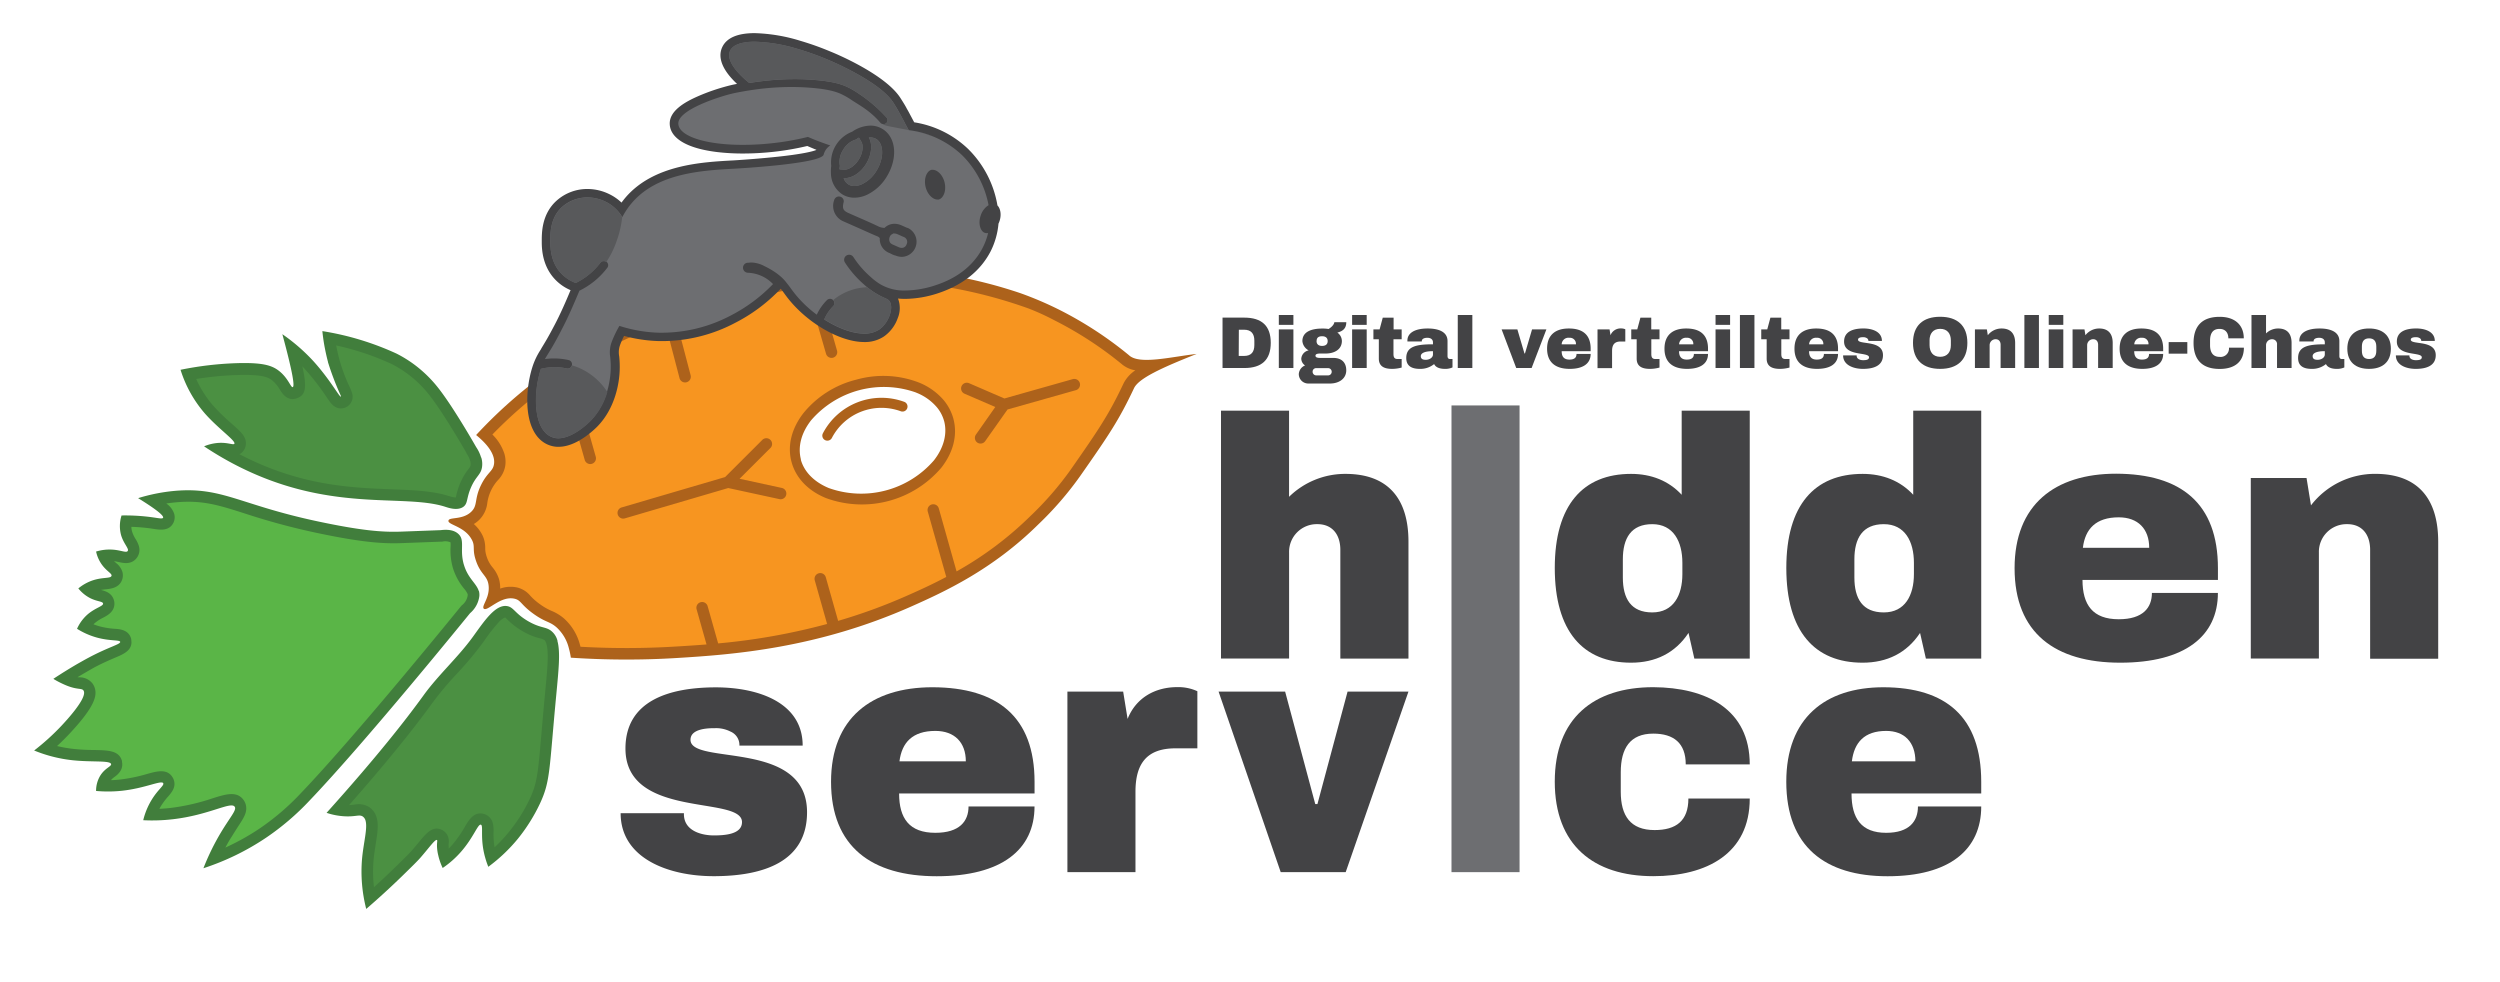 <svg xmlns="http://www.w3.org/2000/svg" viewBox="0 0 793.7 311.81"><defs><style>.a{fill:#f79520}.b{fill:#ad621b}.c{fill:#6d6e71}.d{fill:#434345}.e{fill:#58595b}.f{fill:#4b9042}.g{fill:#5ab547}.h{fill:#417e3c}</style></defs><path d="M360.54,117.08l-.36-.08-.09,0a9.06,9.06,0,0,1-2.65-1,7.13,7.13,0,0,1-1.11-.83c-2.8-2.29-5.81-4.53-8.94-6.63a116.4,116.4,0,0,0-12.24-7.19A107.49,107.49,0,0,0,325,96.82a154.42,154.42,0,0,0-16.25-4.63c-1.84-.41-3.68-.79-5.47-1.13l-.14,0-1.42-.26-2.24-.38c-.63-.11-1.25-.2-1.87-.29a152.28,152.28,0,0,0-22.37-1.66c-2.32.07-4.65.21-6.91.4-2.85.25-5.78.59-8.72,1l-.57.09,6.2,21.5a1.32,1.32,0,1,1-2.53.72l-2.22-7.68,0-.12a1.5,1.5,0,0,1-.15-.32l-3.76-13.3-.15-.38-.4.07c-1.77.3-3.64.65-5.7,1.07-4.43.89-8.6,1.88-11.95,2.68-6.61,1.57-14.84,3.53-23.93,6.64L214,101l2.52,8.9a1.26,1.26,0,0,1,0,.58l0,.11,2.28,8.67a1.32,1.32,0,0,1-2.53.73l-4.75-18.11-.52.19a147.32,147.32,0,0,0-25,11.87c-1.73,1-3.32,2-4.87,3l-.31.2,7.92,28a1.09,1.09,0,0,1,0,.26,1.31,1.31,0,0,1-1,1.36,1.35,1.35,0,0,1-.77,0,1.39,1.39,0,0,1-.86-.9l-7.68-27.17-1.36,1c-1.37,1-2.58,1.83-3.7,2.67A147.49,147.49,0,0,0,156,137.59l-.34.34.33.35c.46.48.88,1,1.27,1.45a13,13,0,0,1,2.36,4.25l.09.25a8.62,8.62,0,0,1,.33,2.64,8.09,8.09,0,0,1-.07.86,7.22,7.22,0,0,1-.35,1.44,7.44,7.44,0,0,1-.86,1.65,13.38,13.38,0,0,1-1,1.3l-.48.57a4,4,0,0,0-.26.32,13.26,13.26,0,0,0-1.38,2.24,13.84,13.84,0,0,0-1.36,4.33l-.1.53a8.06,8.06,0,0,1-2.07,4.31c-.1.11-.21.23-.33.34a8.43,8.43,0,0,1-1.15.92l-.39.26-.57.35.5.45c.22.19.43.39.64.61a10.94,10.94,0,0,1,1.7,2.27,8.12,8.12,0,0,1,.79,1.88,9.46,9.46,0,0,1,.32,2.49,8.09,8.09,0,0,0,.23,2c0,.11.06.23.1.36s.11.39.19.61a9.53,9.53,0,0,0,1.28,2.6c.2.3.41.57.63.86s.54.7.81,1.11a8.36,8.36,0,0,1,.75,1.36c.08.17.15.34.22.53a4.39,4.39,0,0,1,.18.58,8.21,8.21,0,0,1,.29,1.46,8.3,8.3,0,0,1,.06.84,5,5,0,0,1,0,.54v.71l.67-.22a9.18,9.18,0,0,1,5.1-.35,6.69,6.69,0,0,1,3.42,1.94l.54.57a20.38,20.38,0,0,0,1.76,1.68c.22.19.45.38.71.58s.36.28.56.42a19.37,19.37,0,0,0,3.88,2.24l.69.32.41.2a12.49,12.49,0,0,1,2.61,1.73,16.51,16.51,0,0,1,5,8.24c.05.17.09.35.14.53l.09.36.37,0,3.8.19c3.54.14,7.16.22,10.75.22,2.94,0,5.92,0,8.85-.15,1.88-.07,3.76-.15,5.63-.26l1.93-.1,6.56-.43,2.57-.2.61-.05-3.32-11.74a2.38,2.38,0,0,1-.05-.26,1.32,1.32,0,0,1,1-1.36,1.35,1.35,0,0,1,1.63.9l3.45,12.23.42,0a210.88,210.88,0,0,0,25.35-3.83c3.16-.69,6.3-1.45,9.32-2.27l.49-.14-4.05-14.33a1.31,1.31,0,0,1,.9-1.62,1.26,1.26,0,0,1,.72,0,1.31,1.31,0,0,1,.91.9l4.06,14.34.48-.14c5.28-1.55,10.56-3.38,15.68-5.42,2.21-.88,4.26-1.75,6.28-2.65l2.4-1.08c1.25-.56,2.59-1.18,4-1.84,2.18-1,4.17-2,6.07-3l.35-.19-6-21.14a1.32,1.32,0,0,1,.26-1.21,1.32,1.32,0,0,1,2.28.49l5.81,20.57.56-.32a111.29,111.29,0,0,0,20.38-14.64q1.62-1.49,3.19-3c1.55-1.52,3.3-3.26,5.15-5.27.54-.58,1.08-1.18,1.64-1.82s1.11-1.29,1.69-2,1.15-1.41,1.73-2.17c.92-1.18,1.82-2.4,2.69-3.64,2.64-3.78,5-7.15,7-10.08,1.39-2.07,2.51-3.82,3.54-5.5a116,116,0,0,0,6.31-11.84,10.82,10.82,0,0,1,3.55-3.9l.93-.68Zm-41,12.46-7.15,10.2a1.34,1.34,0,0,1-1.83.32,1.25,1.25,0,0,1-.51-.72,1.32,1.32,0,0,1,.18-1.11l6.5-9.26-10.38-4.49a1.31,1.31,0,0,1-.69-1.73,1.31,1.31,0,0,1,1.21-.8,1.35,1.35,0,0,1,.52.11L318.85,127l21.87-6.18a1.32,1.32,0,0,1,.71,2.54l-21.69,6.13Zm-72,28.43-16.35-3.54-33,9.67a1.31,1.31,0,1,1-.74-2.52l32.84-9.64.12,0,11.84-11.82a1.3,1.3,0,0,1,.93-.38,1.28,1.28,0,0,1,.93.38,1.32,1.32,0,0,1,0,1.87l-10.37,10.34,14.32,3.11a1.32,1.32,0,1,1-.56,2.57Zm50.92-9.8h0a30.83,30.83,0,0,1-16.53,10.41,34.25,34.25,0,0,1-8.69,1.15,28.18,28.18,0,0,1-10.82-2.06c-5.48-2.27-9.25-6.17-10.61-11l-.06-.25c-1.3-4.92,0-10.26,3.75-15A30.83,30.83,0,0,1,272,121a34.18,34.18,0,0,1,8.69-1.14,28.07,28.07,0,0,1,10.82,2.06,19.64,19.64,0,0,1,7.55,5.31,15,15,0,0,1,3,5.66l.07.25C303.52,138.07,302.18,143.41,298.47,148.17Z" class="a"/><path d="M358.41,112.76a119.45,119.45,0,0,0-21.84-14.28A110.82,110.82,0,0,0,324,93.09a149,149,0,0,0-46.52-7.85,232.76,232.76,0,0,0-39.83,5.91c-16.14,3.84-40.87,9.78-66.13,28.64a150.51,150.51,0,0,0-20.36,18.32c3.52,2.88,5,5.19,5.51,7a5.27,5.27,0,0,1,.17,2.21c-.33,2.35-2.07,2.56-4.06,6.55-2.32,4.67-1,6.56-3.21,8.64-2.79,2.64-7,1.56-7.19,2.78a.53.53,0,0,0,0,.22c.33,1.19,5.14,1.77,7.32,5.67a5.32,5.32,0,0,1,.52,1.19c.39,1.39-.06,2.39.64,4.86.07.24.15.5.24.77,1.35,4,3.17,4.56,3.83,6.88a6.31,6.31,0,0,1,.19,1c.42,3.6-1.95,6.12-1.66,7.13a.49.49,0,0,0,.14.24c1.17,1,5.3-4.19,9.75-3.17,2.09.48,1.92,1.8,5.85,4.67s5.2,2.45,7.4,4.34a13.19,13.19,0,0,1,4,6.71,24,24,0,0,1,.63,3,261.46,261.46,0,0,0,33.69.1c17.59-1.08,44.35-3,74.5-16.4,10.27-4.57,25.61-11.57,40.21-26a105.55,105.55,0,0,0,13.3-15.36c9.23-13.18,12.34-17.82,17.09-27.88,1.46-3.1,8.54-6.4,19.91-10.9C371.79,113.28,361.68,115.89,358.41,112.76Zm-1.67,8.9C352.08,131.54,349,136.1,340,149a102,102,0,0,1-12.88,14.85,110.11,110.11,0,0,1-23.43,17.56l-5.64-20a1.82,1.82,0,0,0-3.5,1l5.87,20.76c-4.75,2.52-9,4.42-12.44,5.94a174.28,174.28,0,0,1-21.89,8l-3.92-13.85a1.82,1.82,0,1,0-3.5,1l3.92,13.84A202.19,202.19,0,0,1,228,204.27l-3.34-11.82a1.82,1.82,0,1,0-3.5,1l3.15,11.15c-3.5.28-6.71.48-9.57.65a258,258,0,0,1-30.46.08c0-.19-.09-.37-.14-.55a16.92,16.92,0,0,0-5.14-8.48,14.55,14.55,0,0,0-3.82-2.33,18.84,18.84,0,0,1-3.8-2.18,19.45,19.45,0,0,1-3-2.63,7.77,7.77,0,0,0-4.21-2.65,9.72,9.72,0,0,0-5.37.36,10.2,10.2,0,0,0-.07-1.44,10.38,10.38,0,0,0-.3-1.55,10.74,10.74,0,0,0-2.05-3.74,10.12,10.12,0,0,1-1.84-3.32c-.07-.21-.13-.4-.18-.59a7.65,7.65,0,0,1-.31-2.24,9.83,9.83,0,0,0-.34-2.62,8.58,8.58,0,0,0-.84-2,11.65,11.65,0,0,0-2.44-3,9.57,9.57,0,0,0,1.62-1.24,8.94,8.94,0,0,0,2.67-5.54,13.65,13.65,0,0,1,3.36-7.15,8.45,8.45,0,0,0,2.34-4.63,9,9,0,0,0-.27-3.7,15,15,0,0,0-3.83-6.16,145.82,145.82,0,0,1,17.36-15.23q2.24-1.68,4.47-3.21l7.49,26.5a1.82,1.82,0,0,0,3.5-1l-7.82-27.63a146,146,0,0,1,29.83-14.85l4.6,17.57a1.82,1.82,0,1,0,3.5-1l-4.67-17.8a246.59,246.59,0,0,1,23.89-6.62c5.18-1.24,11.06-2.63,17.61-3.75l6.17,21.38a1.81,1.81,0,0,0,3.49-1l-6-21A125.84,125.84,0,0,1,274.56,89a152,152,0,0,1,52,8.94,78.45,78.45,0,0,1,8.36,3.83A116.47,116.47,0,0,1,356,115.49a9,9,0,0,0,4.44,2.08A11.07,11.07,0,0,0,356.74,121.66Z" class="b"/><path d="M312.84,73.44a1.26,1.26,0,0,1-.26-.13c-.95-.63-1.48-2.66-.69-4.85a5.54,5.54,0,0,1,2.24-2.9l.3-.18-.07-.34A30.72,30.72,0,0,0,305.87,49c-4.47-4.37-10.05-7-17.08-8.11-.6-1.11-1.09-2-1.46-2.73l-.31-.59c-.39-.74-.66-1.24-1.07-2,0,0-1-1.72-1.92-3.23-4.43-7-20.41-13.59-21.08-13.87a85.26,85.26,0,0,0-9.34-3.35,51.63,51.63,0,0,0-14-2.38c-4.41,0-7.27,1.07-8.25,3.11-1.31,2.72.89,6.58,6.2,10.89l.18.14.22,0c1.89-.31,3.77-.57,5.58-.75a81.39,81.39,0,0,1,13.13-.34c7.31.43,10.24,1.42,12.14,2.33a24.23,24.23,0,0,1,3.38,2l.24.16a46,46,0,0,1,8.74,7.53.83.83,0,0,1-.06.92,1,1,0,0,1-1.1.1,30.1,30.1,0,0,0-7.8-6.43c-.49-.31-.95-.6-1.38-.89a27.32,27.32,0,0,0-3.3-1.93c-1.85-.88-4.72-1.84-11.93-2.27a81.14,81.14,0,0,0-13,.34c-1,.1-2.1.24-2.1.24s-4.1.53-7.67,1.32c-.19,0-18.23,4.46-17.93,10.2.2,3.73,6.61,6.42,16.73,7a81.44,81.44,0,0,0,13-.34,84.71,84.71,0,0,0,11.74-2l.1,0,.09,0c.95.41,1.93.81,2.89,1.19s1.95.73,3.09,1.13a5.43,5.43,0,0,0-1.52,2.6c-.5,1.67-14.63,3.4-28,4.11-9.71.52-24.39,1.3-32.72,11a24,24,0,0,0-2.75,3.92,13.18,13.18,0,0,0-5.12-4.4,13.64,13.64,0,0,0-5.85-1.33,12.45,12.45,0,0,0-8.3,3c-4.15,3.7-4.06,9-4,11.48,0,2.19.12,7.33,4.25,11.09a12.47,12.47,0,0,0,4.17,2.5l.2.07.19-.09a23,23,0,0,0,4.18-2.66A22.46,22.46,0,0,0,191,83.79a.88.88,0,0,1,1.22-.16.86.86,0,0,1,.16,1.21,24.11,24.11,0,0,1-8.59,7l-.17.09-.08.17c-1.39,3.41-3.48,8.27-5.5,12.09-1.27,2.41-2.26,4.21-3,5.52-.49.84-.91,1.51-1.26,2.09l-.07.11c-.42.68-.78,1.27-1.1,1.85l-.49.88,1-.14a20,20,0,0,1,2.66-.21,20.42,20.42,0,0,1,4.74.5.82.82,0,0,1,.54.38.83.83,0,0,1,.12.65.89.89,0,0,1-1,.66,19.16,19.16,0,0,0-4.34-.46,19,19,0,0,0-4.2.54l-.27.07-.18.56c-2.36,7.44-2.42,19.19,3.62,21.88a6.39,6.39,0,0,0,2.18.52h.41c4.85,0,9.82-4.87,10.76-5.85,5.34-5.53,6.27-13.11,6.43-16.12a28.77,28.77,0,0,0-.14-4.33,8.89,8.89,0,0,1,.35-4.39A32.3,32.3,0,0,1,197,104a45.17,45.17,0,0,0,12.33,2.07,47.41,47.41,0,0,0,23.18-5.59,51.06,51.06,0,0,0,13.38-10l.33-.35-.33-.35a12.15,12.15,0,0,0-4.28-2.89,12.48,12.48,0,0,0-4.08-.86,1.1,1.1,0,0,1-1-1.13,1.12,1.12,0,0,1,1.19-1l.34,0a5,5,0,0,1,.63,0,9.17,9.17,0,0,1,3.73,1.06A19.24,19.24,0,0,1,249.31,90l.13.16c.21.26.61.76,1.34,1.77.53.71,1.07,1.45,1.81,2.34a38.47,38.47,0,0,0,6.5,6l.5.37.26-.56A14.3,14.3,0,0,1,261,98a15.84,15.84,0,0,1,1.9-2.36.87.87,0,0,1,1.24,1.22,14.32,14.32,0,0,0-1.7,2.1,13.73,13.73,0,0,0-1.14,2.1.83.83,0,0,1-.08.12l-.28.43.43.27c7.13,4.54,14.15,5.84,18,3.19,3.19-2.18,5-7.21,3.47-9.6a3.64,3.64,0,0,0-1.82-1.29,21.94,21.94,0,0,1-2.65-1.38,24.6,24.6,0,0,1-3.83-2.87,32.24,32.24,0,0,1-5.92-6.82,1.1,1.1,0,0,1,.32-1.52,1.15,1.15,0,0,1,1.52.32A30.38,30.38,0,0,0,276,88.24v0a22,22,0,0,0,3.27,2.5,15.17,15.17,0,0,0,8.1,2,32.12,32.12,0,0,0,9.42-1.58c7.43-2.4,12.7-6.54,15.65-12.3a21.12,21.12,0,0,0,1.74-4.76l.18-.75-.76.14A1.48,1.48,0,0,1,312.84,73.44Z" class="c"/><path d="M316.67,65.23a32.87,32.87,0,0,0-9.24-17.87,31.82,31.82,0,0,0-17.19-8.53l-.94-1.76-.3-.56c-.39-.75-.67-1.28-1.1-2h0c-.31-.64-.9-1.63-2-3.35-4.71-7.44-20.25-14-22.1-14.73A89.48,89.48,0,0,0,254.24,13a53.91,53.91,0,0,0-14.65-2.48c-5.41,0-8.86,1.48-10.26,4.38-1.15,2.38-1.15,6.28,4.66,11.73-.56.11-1.12.22-1.68.35a63.59,63.59,0,0,0-10.85,3.64c-3.9,1.73-9.06,4.54-8.83,8.86.27,5.11,7.13,8.44,18.83,9.13,1.43.09,2.92.13,4.42.13a89.83,89.83,0,0,0,9-.47,87.28,87.28,0,0,0,11.41-1.92l2.37,1,.51.2,0,.06c-.94.39-4.09,1.34-13.85,2.31-6.36.64-12.33,1-12.39,1-10.09.54-25.34,1.36-34.3,11.74-.45.53-.89,1.09-1.31,1.66a15.36,15.36,0,0,0-3.89-2.69A15.8,15.8,0,0,0,186.57,60a14.63,14.63,0,0,0-9.78,3.63C171.87,68,172,74.13,172,76.77c0,2.27.14,8.29,5,12.7a14.77,14.77,0,0,0,4.14,2.65c-1.46,3.54-3.29,7.7-5.07,11.06-1.25,2.38-2.23,4.16-3,5.43-.49.83-.9,1.5-1.26,2.09l0,.07a22.46,22.46,0,0,0-2.79,5.77c-2.59,8.17-2.8,21.2,4.85,24.6a8.62,8.62,0,0,0,2.94.71h.55c5.75,0,11.31-5.44,12.37-6.53,5.86-6.07,6.88-14.3,7-17.56a31,31,0,0,0-.15-4.65,6.86,6.86,0,0,1,.24-3.46,23.57,23.57,0,0,1,1.31-3,47.39,47.39,0,0,0,11.15,1.64l1.25,0a49.68,49.68,0,0,0,23-5.86,53.14,53.14,0,0,0,14-10.42l.34-.35c.22.28.56.72,1.09,1.45s1.12,1.53,1.92,2.48c6.34,7.54,16.22,13,23.48,13a10.9,10.9,0,0,0,6.31-1.79,12,12,0,0,0,4.35-5.81,8.33,8.33,0,0,0,.08-6.21,21.49,21.49,0,0,0,2.3.11,34.31,34.31,0,0,0,10.1-1.69c8-2.59,13.73-7.1,17-13.4a24.23,24.23,0,0,0,2.5-8.8,5.86,5.86,0,0,0,.28-.67C318.05,68.19,317.6,66.15,316.67,65.23Zm-20,25.44a31.64,31.64,0,0,1-9.26,1.56,14.85,14.85,0,0,1-7.84-1.93,18.82,18.82,0,0,1-3.22-2.44,29.6,29.6,0,0,1-5.42-6.26,1.6,1.6,0,0,0-1.34-.72,1.62,1.62,0,0,0-.87.25,1.6,1.6,0,0,0-.47,2.21,33,33,0,0,0,6,6.93,24.38,24.38,0,0,0,3.9,2.91c2.73,1.67,3.69,1.55,4.31,2.52,1.32,2-.24,6.81-3.33,8.92a8.33,8.33,0,0,1-4.77,1.31c-3.79,0-8.4-1.77-12.7-4.51a1.28,1.28,0,0,0,.11-.2,13.56,13.56,0,0,1,2.75-4,1.37,1.37,0,1,0-2-1.92,17,17,0,0,0-2,2.43,16.56,16.56,0,0,0-1.21,2.18,37.71,37.71,0,0,1-6.42-6c-.74-.88-1.28-1.61-1.8-2.33-.91-1.25-1.32-1.73-1.47-1.92-2.29-3-6.23-4.82-7-5.21a9.37,9.37,0,0,0-4-1.11c-.47,0-.77.07-1,.07h-.09a1.59,1.59,0,0,0-.1,3.18h0a11.9,11.9,0,0,1,3.88.82,11.62,11.62,0,0,1,4.11,2.78,50.85,50.85,0,0,1-13.25,9.89,47,47,0,0,1-21.76,5.55h-1.18a44.77,44.77,0,0,1-12.58-2.17,34.6,34.6,0,0,0-2.54,5.35,9.55,9.55,0,0,0-.37,4.59,28.06,28.06,0,0,1,.14,4.26c-.15,3-1.07,10.4-6.29,15.8-.64.67-5.67,5.7-10.4,5.7H177a5.58,5.58,0,0,1-2-.48c-5.78-2.57-5.66-14-3.35-21.27l.09-.29a18.2,18.2,0,0,1,4.09-.53A17.71,17.71,0,0,1,180,117a1.37,1.37,0,0,0,.6-2.67A21.06,21.06,0,0,0,173,114c.32-.57.68-1.15,1.1-1.83s.81-1.32,1.33-2.2c.77-1.31,1.76-3.12,3-5.55,2-3.77,4-8.51,5.53-12.13a25.17,25.17,0,0,0,4.63-2.94,24.68,24.68,0,0,0,4.13-4.23,1.37,1.37,0,1,0-2.16-1.67,21.92,21.92,0,0,1-7.77,6.37,11.84,11.84,0,0,1-4-2.41c-4-3.6-4.05-8.59-4.08-10.72,0-2.45-.14-7.55,3.84-11.09a12,12,0,0,1,8-2.93A13,13,0,0,1,192.2,64a12.68,12.68,0,0,1,5.37,4.93,23.54,23.54,0,0,1,3.09-4.57c8-9.32,21.88-10.24,32.37-10.8,0,0,27.58-1.47,28.47-4.47a4.86,4.86,0,0,1,1.81-2.72,1.57,1.57,0,0,1,.31-.18c-1.35-.46-2.68-.93-4-1.44-1-.37-1.93-.77-2.88-1.18l-.24-.1-.26.06a83.7,83.7,0,0,1-11.67,2,84.5,84.5,0,0,1-8.7.46q-2.17,0-4.26-.12c-9.7-.58-16.08-3.15-16.26-6.56-.24-4.53,13.63-8.83,17.53-9.69,3.6-.78,7.64-1.3,7.64-1.3s1.06-.14,2.08-.24a84.16,84.16,0,0,1,8.69-.46q2.17,0,4.26.12c7.11.42,9.92,1.36,11.74,2.23a24.41,24.41,0,0,1,3.23,1.89c2.46,1.63,5.88,3.39,9.08,7.22a1.42,1.42,0,0,0,.9.32,1.23,1.23,0,0,0,1-.42,1.32,1.32,0,0,0,.09-1.53,46.66,46.66,0,0,0-9.11-7.81,24.44,24.44,0,0,0-3.44-2c-1.95-.93-4.94-1.94-12.33-2.38-1.42-.09-2.87-.13-4.35-.13a87.64,87.64,0,0,0-8.86.47q-2.85.3-5.61.76c-4.86-3.94-7.3-7.73-6.07-10.28.92-1.91,3.76-2.83,7.8-2.83a51.29,51.29,0,0,1,13.88,2.36,88.82,88.82,0,0,1,9.29,3.33s16.45,6.74,20.85,13.67c1,1.52,1.91,3.22,1.91,3.22.5.89.79,1.45,1.37,2.54.39.75.92,1.75,1.58,2.95a29.85,29.85,0,0,1,17,8,30.21,30.21,0,0,1,8.35,15.82,6,6,0,0,0-2.45,3.16c-.89,2.45-.25,4.69.88,5.44a1.81,1.81,0,0,0,.37.18,2,2,0,0,0,1.05.06A20.47,20.47,0,0,1,312,78.62C307.72,87,299.41,89.78,296.66,90.67Z" class="d"/><path d="M298,63.35a1.4,1.4,0,0,1-.41,0c-1.36,0-3.12-1.51-3.73-4-.67-2.78.45-5.1,1.88-5.44a1.84,1.84,0,0,1,.41,0c1.36,0,3.12,1.51,3.73,4C300.55,60.69,299.43,63,298,63.35Z" class="d"/><path d="M288.12,72.39l-1.2-.53-.68-.3a5.52,5.52,0,0,0-2.26-.51,4.44,4.44,0,0,0-3.14,1.29l-.26,0a4.93,4.93,0,0,1-2-.6c-3-1.42-6.11-2.73-9.17-4.09-1.7-.76-2-1.41-1.64-3.2a1.49,1.49,0,0,0-1-2,1.89,1.89,0,0,0-.51-.07,1.58,1.58,0,0,0-1.44,1.19,5.31,5.31,0,0,0,2.69,6.59l.24.11,5.32,2.35c1.81.81,3.61,1.64,5.44,2.4a1.65,1.65,0,0,1,.8.6,4.73,4.73,0,0,0,3,4.68l.32.14a7.77,7.77,0,0,0,1.51.66l.09,0a5.51,5.51,0,0,0,2.13.45,4.82,4.82,0,0,0,1.74-9.23Zm-5.81,3.78a2,2,0,0,1,.18-1,2.23,2.23,0,0,1,.41-.62,6.15,6.15,0,0,0,.67-.42,1.84,1.84,0,0,1,.41,0,2.67,2.67,0,0,1,1,.25l1.85.82a1.66,1.66,0,0,1,1,2.35,1.6,1.6,0,0,1-1.51,1.15,2.5,2.5,0,0,1-1-.22l-.92-.41-.93-.41a2.57,2.57,0,0,1-.83-.56A2.08,2.08,0,0,1,282.31,76.17Z" class="d"/><path d="M267.45,61.72a6.81,6.81,0,0,0,1.82.78,7.17,7.17,0,0,0,2,.26,9.57,9.57,0,0,0,3.83-.85,14.73,14.73,0,0,0,6.44-5.86c3.56-5.83,3-12.47-1.38-15.11a7.23,7.23,0,0,0-3.83-1.06,10.45,10.45,0,0,0-5.77,1.93,10.45,10.45,0,0,0-6.66,10.87,12.21,12.21,0,0,0-.09,2.33A8.08,8.08,0,0,0,267.45,61.72Zm8.39-18.08a3.85,3.85,0,0,1,.48,0,3.75,3.75,0,0,1,1,.13,3.41,3.41,0,0,1,.86.36c2.46,1.51,2.53,6.09.14,10a10.87,10.87,0,0,1-4.75,4.39,6.12,6.12,0,0,1-2.35.54,3.53,3.53,0,0,1-1.85-.5,3.7,3.7,0,0,1-1.52-2h.32c2.37,0,5.08-1.71,6.82-4.56S277.06,45.74,275.84,43.64Zm-8.15,3.91a7,7,0,0,1,3.64-3.12l.4-.12.35-.24c.2-.14.41-.26.62-.38l.77,1.33c.64,1.09.57,3.36-.79,5.58s-3.29,3.26-4.49,3.26h-.14l-1.52-.1q0-.34.06-.72l.05-.42-.07-.41A7.06,7.06,0,0,1,267.69,47.55Z" class="d"/><path d="M192.2,64a13,13,0,0,0-5.63-1.28,12,12,0,0,0-8,2.93c-4,3.54-3.89,8.64-3.84,11.09,0,2.13.12,7.12,4.08,10.72a11.84,11.84,0,0,0,4,2.41,21.92,21.92,0,0,0,7.77-6.37,1.37,1.37,0,0,1,1.88-.27,28.57,28.57,0,0,0,3.33-6.76,31.56,31.56,0,0,0,1.74-7.54A12.68,12.68,0,0,0,192.2,64Z" class="e"/><path d="M171.7,117.08l-.09.29c-2.31,7.27-2.43,18.7,3.35,21.27a5.58,5.58,0,0,0,2,.48h.39c4.73,0,9.76-5,10.4-5.7a21.89,21.89,0,0,0,5.08-8.94,20.2,20.2,0,0,0-9.24-7.79,18.25,18.25,0,0,0-2-.69,1.37,1.37,0,0,1-1.62,1,17.71,17.71,0,0,0-4.22-.45A18.2,18.2,0,0,0,171.7,117.08Z" class="e"/><path d="M267.69,47.55a7,7,0,0,1,3.64-3.12l.4-.12.35-.24c.2-.14.41-.26.62-.38l.77,1.33c.64,1.09.57,3.36-.79,5.58s-3.29,3.26-4.49,3.26h-.14l-1.52-.1q0-.34.06-.72l.05-.42-.07-.41A7.06,7.06,0,0,1,267.69,47.55Z" class="e"/><path d="M275.84,43.64a3.85,3.85,0,0,1,.48,0,3.75,3.75,0,0,1,1,.13,3.41,3.41,0,0,1,.86.36c2.46,1.51,2.53,6.09.14,10a10.87,10.87,0,0,1-4.75,4.39,6.12,6.12,0,0,1-2.35.54,3.53,3.53,0,0,1-1.85-.5,3.7,3.7,0,0,1-1.52-2h.32c2.37,0,5.08-1.71,6.82-4.56S277.06,45.74,275.84,43.64Z" class="e"/><path d="M288.47,41.3c-.66-1.2-1.19-2.2-1.58-2.95-.58-1.09-.87-1.65-1.37-2.54,0,0-.95-1.7-1.91-3.22-4.4-6.93-20.85-13.67-20.85-13.67a88.82,88.82,0,0,0-9.29-3.33,51.29,51.29,0,0,0-13.88-2.36c-4,0-6.88.92-7.8,2.83-1.23,2.55,1.21,6.34,6.07,10.28q2.76-.46,5.61-.76a87.64,87.64,0,0,1,8.86-.47c1.48,0,2.93,0,4.35.13,7.39.44,10.38,1.45,12.33,2.38a24.44,24.44,0,0,1,3.44,2,46.66,46.66,0,0,1,9.11,7.81,1.32,1.32,0,0,1-.09,1.53,1.23,1.23,0,0,1-1,.42,1.43,1.43,0,0,1-.29,0h0c.57.39,1.08.54,3.54,1,2,.4,3.26.63,4.7.9a42.92,42.92,0,0,1,5.34,1.19,18.15,18.15,0,0,0,2.28.77A35.77,35.77,0,0,0,288.47,41.3Z" class="e"/><path d="M279.13,104.62c3.09-2.11,4.65-6.87,3.33-8.92-.62-1-1.58-.85-4.31-2.52a23,23,0,0,1-2.81-2,18.11,18.11,0,0,0-10.81,4.07,1.38,1.38,0,0,1,0,1.9,13.56,13.56,0,0,0-2.75,4,1.28,1.28,0,0,1-.11.2c4.3,2.74,8.91,4.51,12.7,4.51A8.33,8.33,0,0,0,279.13,104.62Z" class="e"/><path d="M403.44,108.84c0,5.46-2.92,8-8.38,8h-6.93v-16h6.93C400.52,100.85,403.44,103.38,403.44,108.84ZM393.27,113H395c2.26,0,3.23-1.28,3.23-3.46v-1.4c0-2.18-1-3.46-3.23-3.46h-1.69Z" class="d"/><path d="M406,103.13V100h4.63v3.14Zm0,13.7V104.57h4.63v12.26Z" class="d"/><path d="M424.58,105.59a3.31,3.31,0,0,1,1.44,2.65c0,2.74-2.41,4-5.16,4H419.1c-1.07,0-1.46.28-1.46.67s.27.72,1.46.72h4.18c2.83,0,4.13,1.65,4.13,3.93,0,2.74-2.41,4.2-5.15,4.2h-6.83a3,3,0,0,1-3.09-3,3.15,3.15,0,0,1,2-2.74,2.61,2.61,0,0,1-1.21-2.16,2.91,2.91,0,0,1,2.35-2.62,3.72,3.72,0,0,1-2-2.93c0-3,2.88-4,6.32-4a11.26,11.26,0,0,1,2,.14c1.84-1.14,1.82-2.16,1.82-2.16h3.8C427.41,104.27,426.35,105.13,424.58,105.59ZM416.73,118a1.15,1.15,0,0,0,1.21,1.18h3.62a1.15,1.15,0,0,0,1.23-1.16,1.14,1.14,0,0,0-1.23-1.14h-3.62A1.1,1.1,0,0,0,416.73,118Zm1.25-9.71c0,1,.65,1.53,1.75,1.53s1.78-.49,1.78-1.53-.69-1.54-1.78-1.54S418,107.19,418,108.24Z" class="d"/><path d="M429.27,103.13V100h4.63v3.14Zm0,13.7V104.57h4.63v12.26Z" class="d"/><path d="M445,104.57v3.13h-2.6v4.67c0,1,.26,1.61,1.3,1.61H445v2.71a11.39,11.39,0,0,1-3,.42c-2.51,0-4.25-.77-4.25-3.27V107.7h-1.72v-3.13H438l1-3.72h3.44v3.72Z" class="d"/><path d="M459.56,108.28v4.79c0,.51.24.91.75.91h.83v2.67a5.49,5.49,0,0,1-2.41.46c-1.86,0-3-.6-3.42-1.53a6.88,6.88,0,0,1-4.53,1.53c-2.55,0-4.32-.88-4.32-3.44,0-3.67,3.11-4.36,8.48-4.36v-.61c0-1-.79-1.46-1.79-1.46-.81,0-1.76.25-1.76,1.07v.09h-4.56a1.77,1.77,0,0,1,0-.32c0-2.26,2.21-3.79,6.41-3.79C456.59,104.29,459.56,105.26,459.56,108.28Zm-8.48,4.79c0,1,.79,1.16,1.58,1.16,1.19,0,2.28-.7,2.28-1.69v-1.05C452.2,111.49,451.08,112.16,451.08,113.07Z" class="d"/><path d="M462.81,116.83V100h4.63v16.84Z" class="d"/><path d="M481.37,116.83l-4.64-12.26h5l2.25,7.64h.17l2.25-7.64h4.55l-4.69,12.26Z" class="d"/><path d="M505,110.7v.79h-9.2c0,1.7.69,2.67,2.46,2.67s2.25-.79,2.25-1.79H505c0,2.93-2.23,4.74-6.65,4.74s-7.18-2-7.18-6.41,2.72-6.41,6.9-6.41C502.47,104.29,505,106.29,505,110.7Zm-9.18-1.39h4.51a1.91,1.91,0,0,0-2.07-2.07A2.16,2.16,0,0,0,495.8,109.31Z" class="d"/><path d="M516,104.54v3.88h-1.48c-2,0-2.72,1.1-2.72,3v5.46h-4.62V104.57H511l.3,1.86a3.44,3.44,0,0,1,3.37-2.16A3.15,3.15,0,0,1,516,104.54Z" class="d"/><path d="M526.86,104.57v3.13h-2.6v4.67c0,1,.25,1.61,1.3,1.61h1.3v2.71a11.47,11.47,0,0,1-3,.42c-2.51,0-4.25-.77-4.25-3.27V107.7h-1.72v-3.13h1.91l1-3.72h3.44v3.72Z" class="d"/><path d="M542.26,110.7v.79h-9.2c0,1.7.7,2.67,2.46,2.67s2.25-.79,2.25-1.79h4.49c0,2.93-2.23,4.74-6.65,4.74s-7.17-2-7.17-6.41,2.71-6.41,6.9-6.41C539.75,104.29,542.26,106.29,542.26,110.7Zm-9.18-1.39h4.51a1.91,1.91,0,0,0-2.07-2.07A2.16,2.16,0,0,0,533.08,109.31Z" class="d"/><path d="M544.65,103.13V100h4.62v3.14Zm0,13.7V104.57h4.62v12.26Z" class="d"/><path d="M552.39,116.83V100H557v16.84Z" class="d"/><path d="M568.13,104.57v3.13h-2.6v4.67c0,1,.26,1.61,1.3,1.61h1.3v2.71a11.39,11.39,0,0,1-3,.42c-2.51,0-4.25-.77-4.25-3.27V107.7h-1.72v-3.13h1.91l1-3.72h3.44v3.72Z" class="d"/><path d="M583.54,110.7v.79h-9.2c0,1.7.69,2.67,2.46,2.67s2.25-.79,2.25-1.79h4.49c0,2.93-2.23,4.74-6.65,4.74s-7.18-2-7.18-6.41,2.72-6.41,6.9-6.41C581,104.29,583.54,106.29,583.54,110.7Zm-9.18-1.39h4.51a1.91,1.91,0,0,0-2.07-2.07A2.16,2.16,0,0,0,574.36,109.31Z" class="d"/><path d="M597.47,108.24h-4.29a1,1,0,0,0-.61-.95,2.08,2.08,0,0,0-1-.24c-.4,0-1.68,0-1.68.79,0,1.77,7.92-.07,7.92,4.93,0,3.37-3,4.34-6.34,4.34-3.06,0-6.32-1.21-6.32-4.27h4.3v.09c0,1.18,1.35,1.42,2,1.42s1.93,0,1.93-.91c0-1.83-7.92-.16-7.92-5,0-3.23,2.93-4.16,6.16-4.16C594.5,104.29,597.47,105.33,597.47,108.24Z" class="d"/><path d="M624.6,108.84c0,5.46-3.18,8.27-8.64,8.27s-8.62-2.81-8.62-8.27,3.16-8.27,8.62-8.27S624.6,103.38,624.6,108.84Zm-12-.74v1.49c0,2.18,1.12,3.69,3.37,3.69s3.39-1.51,3.39-3.69V108.1c0-2.19-1.13-3.7-3.39-3.7S612.59,105.91,612.59,108.1Z" class="d"/><path d="M639.77,108.89v7.94h-4.62v-7.38c0-1-.53-1.75-1.56-1.75a1.88,1.88,0,0,0-1.92,1.93v7.2H627V104.57h3.79l.3,1.86a5.49,5.49,0,0,1,4.37-2.14C638.4,104.29,639.77,106,639.77,108.89Z" class="d"/><path d="M642.7,116.83V100h4.62v16.84Z" class="d"/><path d="M650.43,103.13V100h4.63v3.14Zm0,13.7V104.57h4.63v12.26Z" class="d"/><path d="M670.74,108.89v7.94h-4.63v-7.38c0-1-.53-1.75-1.55-1.75a1.89,1.89,0,0,0-1.93,1.93v7.2H658V104.57h3.78l.3,1.86a5.51,5.51,0,0,1,4.37-2.14C669.37,104.29,670.74,106,670.74,108.89Z" class="d"/><path d="M686.76,110.7v.79h-9.19c0,1.7.69,2.67,2.46,2.67s2.25-.79,2.25-1.79h4.48c0,2.93-2.23,4.74-6.64,4.74s-7.18-2-7.18-6.41,2.72-6.41,6.9-6.41C684.26,104.29,686.76,106.29,686.76,110.7Zm-9.17-1.39h4.51a1.91,1.91,0,0,0-2.07-2.07A2.16,2.16,0,0,0,677.59,109.31Z" class="d"/><path d="M688.51,112.28v-3.67h5.92v3.67Z" class="d"/><path d="M712.36,107.42h-4.9c0-1.83-1-3-2.81-3-2.18,0-3,1.51-3,3.7v1.49c0,2.18.88,3.69,3,3.69a2.67,2.67,0,0,0,3-2.93h4.74c0,4.39-2.81,6.76-7.69,6.76-5.46,0-8.29-2.81-8.29-8.27s2.83-8.27,8.29-8.27C709.32,100.57,712.36,103,712.36,107.42Z" class="d"/><path d="M723.26,104.29c2.9,0,4.27,1.69,4.27,4.6v7.94h-4.62v-7.38a1.54,1.54,0,0,0-1.56-1.75,1.89,1.89,0,0,0-1.93,1.93v7.2H714.8V100h4.62v5.86A5.45,5.45,0,0,1,723.26,104.29Z" class="d"/><path d="M742.7,108.28v4.79c0,.51.23.91.74.91h.84v2.67a5.52,5.52,0,0,1-2.42.46c-1.85,0-3-.6-3.41-1.53a6.88,6.88,0,0,1-4.53,1.53c-2.56,0-4.32-.88-4.32-3.44,0-3.67,3.11-4.36,8.48-4.36v-.61c0-1-.79-1.46-1.79-1.46-.81,0-1.77.25-1.77,1.07v.09H730a1.77,1.77,0,0,1,0-.32c0-2.26,2.2-3.79,6.41-3.79C739.73,104.29,742.7,105.26,742.7,108.28Zm-8.48,4.79c0,1,.79,1.16,1.58,1.16,1.19,0,2.28-.7,2.28-1.69v-1.05C735.34,111.49,734.22,112.16,734.22,113.07Z" class="d"/><path d="M759.05,110.7c0,4.3-2.74,6.41-6.92,6.41s-6.9-2.11-6.9-6.41,2.72-6.41,6.9-6.41S759.05,106.4,759.05,110.7Zm-9.2-.65v1.32c0,1.63.65,2.61,2.28,2.61s2.3-1,2.3-2.61v-1.32c0-1.63-.67-2.63-2.3-2.63S749.85,108.42,749.85,110.05Z" class="d"/><path d="M773,108.24h-4.3a1,1,0,0,0-.6-.95,2.12,2.12,0,0,0-1.05-.24c-.39,0-1.67,0-1.67.79,0,1.77,7.92-.07,7.92,4.93,0,3.37-3,4.34-6.34,4.34-3.07,0-6.32-1.21-6.32-4.27h4.3v.09c0,1.18,1.35,1.42,2,1.42s1.93,0,1.93-.91c0-1.83-7.92-.16-7.92-5,0-3.23,2.92-4.16,6.15-4.16C770,104.29,773,105.33,773,108.24Z" class="d"/><path d="M460.82,276.89V128.72h21.61V276.89Z" class="c"/><path d="M427.16,150.45c13.57,0,20,7.93,20,21.5v37.14H425.53V174.56c0-4.78-2.5-8.15-7.27-8.15a8.79,8.79,0,0,0-9,9v33.66H387.64V130.37h21.61v27.36A25.46,25.46,0,0,1,427.16,150.45Z" class="d"/><path d="M537.92,209.09l-1.85-8.15c-4.24,6.41-10.53,9.45-18.24,9.45-15.2,0-24.22-9.88-24.22-30.08,0-20,9-29.86,24.22-29.86,6.4,0,11.94,2.17,16.07,6.63V130.37h21.61v78.72Zm-22.7-31.49v5.75c0,6.74,2.61,11.08,9.34,11.08s9.56-5.43,9.56-12.16v-3.59c0-6.73-2.83-12.27-9.56-12.27S515.22,170.87,515.22,177.6Z" class="d"/><path d="M611.43,209.09l-1.85-8.15c-4.24,6.41-10.53,9.45-18.24,9.45-15.2,0-24.22-9.88-24.22-30.08,0-20,9-29.86,24.22-29.86,6.4,0,11.94,2.17,16.07,6.63V130.37H629v78.72Zm-22.7-31.49v5.75c0,6.74,2.61,11.08,9.34,11.08s9.56-5.43,9.56-12.16v-3.59c0-6.73-2.83-12.27-9.56-12.27S588.73,170.87,588.73,177.6Z" class="d"/><path d="M704.15,180.42v3.69h-43c0,7.93,3.25,12.49,11.51,12.49,7.71,0,10.53-3.69,10.53-8.36h20.95c0,13.68-10.42,22.15-31,22.15s-33.55-9.34-33.55-30c0-20.09,12.7-30,32.25-30C692.43,150.45,704.15,159.79,704.15,180.42Zm-42.88-6.51h21.06c0-6-3.58-9.67-9.66-9.67C665.39,164.24,662,167.93,661.27,173.91Z" class="d"/><path d="M774.08,172v37.14H752.47V174.56c0-4.78-2.49-8.15-7.27-8.15a8.79,8.79,0,0,0-9,9v33.66H714.58V151.76h17.7l1.41,8.68a25.62,25.62,0,0,1,20.41-10C767.68,150.45,774.08,158.38,774.08,172Z" class="d"/><path d="M254.83,236.71H234.75a4.63,4.63,0,0,0-2.83-4.45,10,10,0,0,0-4.88-1.08c-1.85,0-7.82,0-7.82,3.69,0,8.25,37-.33,37,23,0,15.74-13.9,20.3-29.65,20.3-14.33,0-29.53-5.64-29.53-20h20.09v.44c.11,5.54,6.29,6.62,9.44,6.62s9-.22,9-4.23c0-8.58-37-.76-37-23.35,0-15.09,13.68-19.43,28.77-19.43C240.94,218.26,254.83,223.14,254.83,236.71Z" class="d"/><path d="M328.45,248.22v3.7h-43c0,7.92,3.25,12.48,11.5,12.48,7.71,0,10.54-3.69,10.54-8.36h20.95c0,13.68-10.42,22.15-31.05,22.15s-33.55-9.34-33.55-30c0-20.08,12.7-30,32.25-30C316.73,218.26,328.45,227.59,328.45,248.22Zm-42.89-6.51h21.07c0-6-3.58-9.66-9.67-9.66C289.69,232.05,286.32,235.74,285.56,241.71Z" class="d"/><path d="M380.14,219.45v18.13h-6.95c-9.34,0-12.7,5.11-12.7,13.79v25.52H338.88V219.56h17.7l1.41,8.69c2.71-6.84,8.9-10.1,15.74-10.1A14.43,14.43,0,0,1,380.14,219.45Z" class="d"/><path d="M406.6,276.89l-19.73-57.33H408l9.57,35.72h.69l9.57-35.72h19.33l-19.93,57.33Z" class="d"/><path d="M555.51,242.69H535.19c0-6.74-3.79-9.78-10.31-9.78-7.37,0-10.32,4.67-10.32,12.27v6.19c0,7.6,3.05,12.16,10.74,12.16,6.84,0,10.73-2.93,10.73-10h19.48c0,17.48-13.69,24.64-30.63,24.64-18.95,0-31.27-9.88-31.27-30s12.32-30,31.27-30C541.82,218.26,555.51,225.21,555.51,242.69Z" class="d"/><path d="M629,248.22v3.7H587.82c0,7.92,3.12,12.48,11,12.48,7.38,0,10.09-3.69,10.09-8.36H629c0,13.68-10,22.15-29.74,22.15s-32.15-9.34-32.15-30c0-20.08,12.17-30,30.9-30C617.78,218.26,629,227.59,629,248.22Zm-41.08-6.51h20.18c0-6-3.44-9.66-9.26-9.66C591.88,232.05,588.66,235.74,587.93,241.71Z" class="d"/><path d="M312.82,140,319.87,130l21.7-6.13a1.82,1.82,0,0,0-1-3.5l-21.7,6.14-11.27-4.88a1.82,1.82,0,0,0-1.44,3.34l9.82,4.24-6.14,8.76a1.78,1.78,0,0,0-.26,1.54,1.73,1.73,0,0,0,.7,1A1.81,1.81,0,0,0,312.82,140Z" class="b"/><path d="M249.61,157.07a1.82,1.82,0,0,0-1.39-2.16L234.8,152l9.72-9.7a1.82,1.82,0,1,0-2.57-2.57L230.2,151.46l-32.84,9.64a1.81,1.81,0,0,0,1,3.48l32.84-9.64,16.23,3.52A1.82,1.82,0,0,0,249.61,157.07Z" class="b"/><path d="M149.76,146.13h0a8.56,8.56,0,0,0-1.13-2.34l-.1-.16c-1.55-2.72-3.17-5.43-4.79-8.06-5.52-8.91-7.84-11.44-8.95-12.65a35.86,35.86,0,0,0-10.22-7.74,86.45,86.45,0,0,0-11-4.19c-2.21-.67-4.48-1.26-6.74-1.75l-.74-.16.14.74c.17.91.53,2.67,1,4.37l.16.55a56,56,0,0,0,3,8,18.58,18.58,0,0,1,.88,2.14,3.26,3.26,0,0,1-1.43,3.82c-.58.35-2.65,1.28-4.62-1.3-.32-.42-.7-1-1.22-1.74a77.16,77.16,0,0,0-7.1-9.1c-.2-.22-.4-.43-.61-.64l-1.22-1.28.37,1.73c1.58,7.23.86,8.73-1.48,9.55s-3.77-1-4.65-2.39a11.78,11.78,0,0,0-2.67-3.24c-1.33-1-3.31-2-11.44-1.79a101.29,101.29,0,0,0-13,1.25l-.64.11.27.59a34.93,34.93,0,0,0,5.54,8.67,65,65,0,0,0,5.84,5.67c2.53,2.26,3.8,3.39,4.23,4.9a3.46,3.46,0,0,1-.38,2.8,3.15,3.15,0,0,1-1.26,1.2l-.85.45.85.44c19.25,10.07,35.55,10.69,48.67,11.2,6.93.26,12.91.49,17.9,2.12l.1,0a7.37,7.37,0,0,0,2.17.46h.09l.37,0,.21-.85a21.93,21.93,0,0,1,1.34-4.18,19.1,19.1,0,0,1,2.44-4.11c.62-.83.73-1,.8-1.48A4,4,0,0,0,149.76,146.13Z" class="f"/><path d="M148.94,188.54a7.19,7.19,0,0,0-1.28-2,18.91,18.91,0,0,1-3.47-6.42l-.06-.22a19.78,19.78,0,0,1-.66-6.19,9.81,9.81,0,0,0,0-1.65l0-.19-.16-.12a4.56,4.56,0,0,0-3-.32l-12.87.49c-5.9.23-12.8-.25-27.22-3.32a215.83,215.83,0,0,1-22.46-6.09c-8.42-2.68-13.5-4.3-22-3.53-1,.09-2.06.21-3.09.37l-1.1.16.86.72c1.61,1.34,2.1,2.18,2.34,3a3.42,3.42,0,0,1-.19,2.44c-1.16,2.44-3.81,2-5.74,1.74l-.66-.1a59.5,59.5,0,0,0-6.5-.56l-.53,0v.53a6.52,6.52,0,0,0,.25,1.65,10.21,10.21,0,0,0,1.2,2.53,8.9,8.9,0,0,1,1,2,3.78,3.78,0,0,1-.58,3.32c-1.48,2-3.74,1.47-5.09,1.17-.46-.1-1-.23-1.65-.31l-1.52-.21,1.1,1.06c.22.21.43.4.65.59a5.43,5.43,0,0,1,1.88,2.56,3.73,3.73,0,0,1,0,2c-.72,2.5-3.22,2.76-4.73,2.92-.52.06-1.07.12-1.66.22l-2.14.38,2.28.65c1.12.3,3,.81,3.56,2.84a3.94,3.94,0,0,1,.1.47c.37,2.62-2,3.84-3.2,4.49a14.38,14.38,0,0,0-2.72,1.73c-.18.16-.36.32-.53.5l-.54.54.71.27a20.47,20.47,0,0,0,2,.68,25.5,25.5,0,0,0,4.9.79c1.71.14,4.06.34,4.74,2.75l.08.35c.48,2.87-2.15,4-4.71,5.06-1.66.71-3.95,1.67-6.79,3.18-1.22.65-2.12,1.18-3.49,2l-1.85,1.09-1.12.67,1.29.25c.33.07.61.1.89.14a4.74,4.74,0,0,1,3.54,1.8,4.37,4.37,0,0,1,.64,1.32c.61,2.16.09,5.32-7.74,13.72-1.31,1.41-2.7,2.79-4.12,4.1l-.69.64.91.22a42.38,42.38,0,0,0,5.23.91c2.35.26,4.63.31,6.64.36,4.54.1,7.54.16,8.38,3.12l.06.25c.48,2.3-1.32,3.64-2.09,4.21a7.91,7.91,0,0,0-1.33,1.17l-.73.86,1.12,0c1,0,2.06-.1,3.07-.21A52.94,52.94,0,0,0,47,246.23c3.09-.85,6-1.66,7.51,1a3.61,3.61,0,0,1,.32.76c.56,2-.69,3.43-1.7,4.59a22.23,22.23,0,0,0-2.42,3.23c-.17.27-.33.56-.48.84l-.42.77.88,0c1.21-.06,2.43-.15,3.64-.29A68.26,68.26,0,0,0,67.71,254c4.13-1.3,7.4-2.33,9.31.45a3.75,3.75,0,0,1,.55,1.16c.6,2.11-.49,3.76-2.3,6.5-.7,1.06-1.57,2.38-2.52,4-.55.91-1.09,1.86-1.6,2.8l-.7,1.31,1.35-.61a76.45,76.45,0,0,0,10.86-6.09A78.13,78.13,0,0,0,96,252.15c17.75-18.55,50.44-58.87,50.77-59.27l.29-.31a5.35,5.35,0,0,0,2-3.37A1.81,1.81,0,0,0,148.94,188.54Z" class="g"/><path d="M271.91,120.52a31.37,31.37,0,0,0-16.8,10.59c-3.81,4.89-5.18,10.38-3.84,15.46a2.5,2.5,0,0,1,.07.26c1.41,5,5.26,9,10.89,11.3a33.1,33.1,0,0,0,36.63-9.65c3.82-4.89,5.18-10.38,3.84-15.46,0-.09-.05-.18-.07-.27a15.58,15.58,0,0,0-3.14-5.84,20.3,20.3,0,0,0-7.75-5.46A31.43,31.43,0,0,0,271.91,120.52Zm18.95,4.13a16.51,16.51,0,0,1,6.45,4.5,11.61,11.61,0,0,1,2.4,4.44l.06.2c1,3.94-.12,8.33-3.24,12.34a30.54,30.54,0,0,1-33.42,8.81c-4.62-1.92-7.76-5.1-8.85-8.95l0-.19c-1-4,.11-8.33,3.24-12.35a30.49,30.49,0,0,1,33.41-8.8Z" class="b"/><path d="M174,204.4a2.64,2.64,0,0,0-1-1.65,5.14,5.14,0,0,0-1.47-.54A20.15,20.15,0,0,1,166.2,200a22.06,22.06,0,0,1-4.81-3.68c-.25-.23-.53-.51-.71-.65l-.19-.16-.24.06a5.57,5.57,0,0,0-2.34,1.72,52.46,52.46,0,0,0-4.39,5.59l-.9,1.25a112.14,112.14,0,0,1-8,9.47,104.46,104.46,0,0,0-7.61,9c-6.66,9.22-15.61,20.2-26.6,32.64l-.76.85,1.15,0c.73,0,1.31-.09,1.82-.15a5.85,5.85,0,0,1,4.27.71,5.38,5.38,0,0,1,2.19,3.1c.61,2.18.2,4.81-.33,8.13-.25,1.61-.51,3.27-.68,5a43.37,43.37,0,0,0,.12,8.81l.11,1L119,282c2.25-2,4.49-4.13,6.65-6.24,3-2.94,4.52-4.41,5.49-5.52.73-.84,1.44-1.71,2.07-2.47,2.7-3.28,4.48-5.21,7-3.76a3.28,3.28,0,0,1,1.55,2,4.3,4.3,0,0,1,.1,1.67,9.32,9.32,0,0,0,0,1.13,6.48,6.48,0,0,0,0,.65l.12,1,.74-.73c.41-.42.82-.85,1.21-1.3a38.32,38.32,0,0,0,4.07-5.83c1.21-2,2.71-4.59,5.52-3.72a3.55,3.55,0,0,1,2.38,2.5,10.22,10.22,0,0,1,.22,2.72,27.92,27.92,0,0,0,.32,4.94l.16.91.68-.63a49.58,49.58,0,0,0,4.72-5,51.84,51.84,0,0,0,6.52-10.4c2.43-5.17,2.69-8.18,3.79-20.9.29-3.34.65-7.5,1.12-12.48l.13-1.33C174.27,212.52,174.78,207.22,174,204.4Z" class="f"/><path d="M262.64,139.9a1.53,1.53,0,0,1-.71-.18,1.59,1.59,0,0,1-.68-2.15,21,21,0,0,1,25.82-10,1.59,1.59,0,1,1-1.09,3,17.77,17.77,0,0,0-21.9,8.51A1.6,1.6,0,0,1,262.64,139.9Z" class="b"/><path d="M149.27,146.27a3.49,3.49,0,0,1,.13,1.44c-.06.35-.09.43-.71,1.26a19.69,19.69,0,0,0-2.5,4.21,22.63,22.63,0,0,0-1.37,4.27c0,.15-.07.33-.11.48a6.51,6.51,0,0,1-2.09-.43l-.09,0c-5.06-1.65-11.09-1.89-18.06-2.15-13.06-.5-29.28-1.13-48.44-11.14a3.8,3.8,0,0,0,1.46-1.38,4,4,0,0,0,.43-3.2c-.47-1.66-1.78-2.82-4.38-5.14a65.51,65.51,0,0,1-5.8-5.63,34.66,34.66,0,0,1-5.46-8.54,100.4,100.4,0,0,1,13-1.25c8-.25,9.86.7,11.12,1.68a11.2,11.2,0,0,1,2.55,3.11c.56.9,2.26,3.65,5.24,2.6,2.83-1,3.34-3.1,1.81-10.13.21.21.41.43.61.64a76.5,76.5,0,0,1,7,9c.5.73.9,1.31,1.24,1.75,2.27,3,4.79,1.72,5.27,1.43a3.74,3.74,0,0,0,1.65-4.38,16.9,16.9,0,0,0-.91-2.22,55.78,55.78,0,0,1-3-8l-.15-.55c-.45-1.69-.81-3.47-1-4.33,2.26.49,4.5,1.07,6.7,1.74a84.91,84.91,0,0,1,10.94,4.16,35.4,35.4,0,0,1,10.06,7.63c1.1,1.2,3.4,3.7,8.89,12.58,1.62,2.62,3.23,5.32,4.79,8l0,.1.06.1a8.16,8.16,0,0,1,1.07,2.2m3.5-1a11.75,11.75,0,0,0-1.53-3.21c-1.92-3.35-3.59-6.12-4.85-8.15-5.51-8.91-7.91-11.6-9.3-13.12a40.24,40.24,0,0,0-5.35-4.84,39.57,39.57,0,0,0-5.8-3.6,90.06,90.06,0,0,0-23.55-7.14c.15,1.43.35,3,.64,4.6,0,0,.47,2.65,1.15,5.18,0,.2.11.4.16.6a89.46,89.46,0,0,0,3.93,10.18c0,.15,0,.24,0,.26-.4.24-3.56-5.67-9-11.58a58.59,58.59,0,0,0-9.58-8.26c3.52,13,3.9,16.59,3.3,16.8s-1.42-2.84-4.34-5.13c-2.34-1.84-5.37-2.71-13.48-2.47a105.52,105.52,0,0,0-17.8,2.1A38.86,38.86,0,0,0,65,131.22c4,4.54,9,8.09,9.41,9.37a.36.36,0,0,1,0,.29c-.31.5-2-.45-5-.27a14.3,14.3,0,0,0-4.62,1.09,105.54,105.54,0,0,0,9.1,5.44c30.37,16.08,54,9.37,67.55,13.78.93.3,3.77,1.3,5.64,0,1.53-1.1.92-2.67,2.48-6.23s3.1-3.94,3.47-6.38a6.94,6.94,0,0,0-.22-3Z" class="h"/><path d="M173.5,204.54h0c.77,2.72.27,8-.37,14.65l-.12,1.33c-.48,5-.84,9.2-1.13,12.56-1.09,12.58-1.35,15.57-3.74,20.66A51.68,51.68,0,0,1,161.68,264a47.54,47.54,0,0,1-4.67,5,26.69,26.69,0,0,1-.32-4.85,10.49,10.49,0,0,0-.24-2.85,4,4,0,0,0-2.71-2.85c-3.19-1-4.87,1.87-6.1,3.94a37.34,37.34,0,0,1-4,5.76c-.38.44-.78.86-1.19,1.27a5.68,5.68,0,0,1,0-.61,8.42,8.42,0,0,1,0-1.07,4.73,4.73,0,0,0-.12-1.85,3.8,3.8,0,0,0-1.78-2.28c-3.05-1.73-5.19.87-7.66,3.88-.63.76-1.34,1.63-2.07,2.46-.95,1.09-2.46,2.56-5.46,5.49-2.16,2.11-4.38,4.19-6.63,6.23a42.37,42.37,0,0,1-.12-8.71c.16-1.71.42-3.37.68-5,.53-3.38.95-6.06.31-8.34a5.94,5.94,0,0,0-2.39-3.39,6.38,6.38,0,0,0-4.61-.79c-.51.06-1.07.13-1.77.15,11-12.46,19.94-23.43,26.63-32.67a103.16,103.16,0,0,1,7.57-9,111.63,111.63,0,0,0,8-9.52l.9-1.25a52.81,52.81,0,0,1,4.35-5.54,5.37,5.37,0,0,1,2.1-1.58c.17.14.45.42.68.65a23.49,23.49,0,0,0,4.9,3.74,21.16,21.16,0,0,0,5.43,2.24,4.75,4.75,0,0,1,1.32.46c.15.11.51.35.8,1.38m3.5-1a5.81,5.81,0,0,0-2.26-3.39c-1.72-1.17-3.3-.73-7-2.85-4.31-2.48-4.63-4.5-6.77-4.84-3.77-.59-7.36,4.95-10.91,9.84-4.74,6.52-10.87,11.95-15.6,18.49-5.58,7.72-14.82,19.54-30.79,37.31a21.59,21.59,0,0,0,5.76,1.1c3.55.18,4.62-.66,5.72.06a2.3,2.3,0,0,1,.9,1.35c.67,2.37-.63,6.9-1.11,12a47.69,47.69,0,0,0,1.32,16c3.75-3.23,7.64-6.77,11.59-10.62,3.07-3,4.61-4.5,5.66-5.7,2.57-2.94,4.64-5.88,5.2-5.57a.23.23,0,0,1,.08.11c.07.25-.1.84-.06,2.06a13.64,13.64,0,0,0,.39,2.66c.08.36.17.72.27,1.06a18.74,18.74,0,0,0,1.14,3,30.62,30.62,0,0,0,5.81-5.13c4-4.56,5.37-8.91,6.32-8.62a.45.45,0,0,1,.27.36c.29,1-.24,4.08.68,8.41.13.59.26,1.14.41,1.65a26.56,26.56,0,0,0,1,2.95,52,52,0,0,0,9.42-8.94,55.34,55.34,0,0,0,6.94-11.06c3.38-7.19,2.94-10.64,5.2-34.42.75-8,1.38-13.73.37-17.31Z" class="h"/><path d="M148.46,188.68a1.22,1.22,0,0,1,0,.49,4.87,4.87,0,0,1-1.82,3l-.17.16-.16.19c-.33.41-33.08,40.79-50.74,59.24a77.82,77.82,0,0,1-13.23,11.33,75.41,75.41,0,0,1-10.79,6c.51-.94,1-1.87,1.58-2.79,1-1.6,1.83-2.92,2.52-4,1.82-2.76,3-4.58,2.36-6.91h0a4.48,4.48,0,0,0-.61-1.31c-2.13-3.08-5.72-1.95-9.88-.64a67.9,67.9,0,0,1-13.31,3.06c-1.2.14-2.41.23-3.61.29.15-.28.3-.55.46-.82a21.59,21.59,0,0,1,2.38-3.16c1-1.18,2.43-2.81,1.8-5a4.19,4.19,0,0,0-.36-.87c-1.69-3-4.94-2.12-8.09-1.25a51.86,51.86,0,0,1-8.59,1.79q-1.52.17-3,.21a7,7,0,0,1,1.24-1.09c.78-.58,2.83-2.11,2.29-4.73l0-.15,0-.12c-.94-3.32-4.26-3.39-8.84-3.49-2,0-4.29-.1-6.6-.35a41.12,41.12,0,0,1-5.17-.91c1.43-1.32,2.82-2.7,4.15-4.13,8-8.58,8.5-11.89,7.85-14.2a5.08,5.08,0,0,0-.72-1.48,5.17,5.17,0,0,0-3.87-2L24.6,215l1.84-1.09c1.36-.79,2.26-1.31,3.48-2,2.81-1.49,5.09-2.45,6.75-3.16,2.6-1.1,5.55-2.34,5-5.6l0-.22-.05-.19c-.78-2.74-3.43-3-5.18-3.11a24.28,24.28,0,0,1-4.81-.78,20.26,20.26,0,0,1-1.95-.65c.17-.16.33-.32.51-.47a13.65,13.65,0,0,1,2.62-1.66c1.26-.67,3.88-2,3.47-5a4.54,4.54,0,0,0-.12-.53c-.65-2.31-2.77-2.89-3.91-3.2l-.18-.05c.57-.1,1.12-.16,1.63-.21,1.52-.16,4.33-.46,5.15-3.28a4.17,4.17,0,0,0,0-2.27,5.83,5.83,0,0,0-2-2.79c-.21-.19-.42-.37-.63-.58.59.08,1.13.2,1.62.31,1.36.3,3.91.87,5.59-1.36a4.23,4.23,0,0,0,.66-3.76,9.45,9.45,0,0,0-1-2.15,10,10,0,0,1-1.15-2.42,5.88,5.88,0,0,1-.23-1.52,56.24,56.24,0,0,1,6.45.56l.65.1c2,.3,4.95.75,6.27-2a4,4,0,0,0,.23-2.78,6.5,6.5,0,0,0-2.52-3.29c1-.15,2.05-.27,3.07-.37,8.39-.75,13.44.85,21.8,3.52a216.67,216.67,0,0,0,22.51,6.1c14.47,3.08,21.39,3.56,27.34,3.33l12.6-.47h.15l.16,0a4.13,4.13,0,0,1,2.62.23,10.57,10.57,0,0,1,0,1.55,20.3,20.3,0,0,0,.68,6.34l.06.22a19.16,19.16,0,0,0,3.56,6.58,7.42,7.42,0,0,1,1.19,1.86h0m3.5-1c-.73-2.58-3.44-4-4.76-8.48l-.06-.18c-1-3.65-.19-6.09-.72-8a3.31,3.31,0,0,0-.93-1.53c-1.52-1.46-3.88-1.46-5.62-1.24l-12.59.47c-6,.23-12.75-.34-26.46-3.25-24.84-5.28-30.31-11-45.39-9.69a57.08,57.08,0,0,0-11.65,2.31c3.73,2.32,7.64,4.92,7.93,6a.36.36,0,0,1,0,.23c-.19.4-1.41.14-3.12-.11a63.12,63.12,0,0,0-10.07-.62,11.11,11.11,0,0,0-.17,6.17v0c.63,2.22,1.92,3.68,2.17,4.55a.6.6,0,0,1-.06.58c-.47.63-2.05-.26-4.74-.45a14.68,14.68,0,0,0-5.29.61l.16.64a11.23,11.23,0,0,0,1.74,3.59c1.35,1.84,2.8,2.56,3,3.21a.42.42,0,0,1,0,.27c-.24.87-2.59.41-5.6,1.32a14.33,14.33,0,0,0-4.93,2.67,11.7,11.7,0,0,0,3.79,3.1c2.17,1.08,3.88,1,4.06,1.65a.11.11,0,0,0,0,.05c.11.84-2.42,1.33-4.85,3.4a13.14,13.14,0,0,0-3.41,4.62,23.73,23.73,0,0,0,6.24,2.77c4.26,1.18,7.27.7,7.46,1.37v0c.13.79-3.61,1.61-9.88,4.95-1.27.67-2.24,1.23-3.61,2-2.75,1.6-5.33,3.21-7.73,4.8.59.37,1.25.75,2,1.12,0,0,1.21.62,2.41,1.09,3.32,1.3,4.58.7,5.14,1.47a1.33,1.33,0,0,1,.16.34c.7,2.47-5.69,9.32-7,10.73a74.4,74.4,0,0,1-8.81,8,44.76,44.76,0,0,0,12.09,3.08c6.18.68,12,0,12.34,1.22v0c.16.75-1.9,1.24-3.41,3.63a9.35,9.35,0,0,0-1.36,4.91,41.84,41.84,0,0,0,8.22-.06c7.47-.81,12.52-3.45,13.12-2.39l0,.09c.21.72-1.8,2-3.79,5.34a22.68,22.68,0,0,0-2.58,6.31,55.56,55.56,0,0,0,9.24-.29c11.62-1.3,18.57-5.74,19.79-4a1,1,0,0,1,.12.23c.31,1.12-1.66,3.25-4.51,8a76,76,0,0,0-5.53,11.31,80.16,80.16,0,0,0,19.89-9.69,81.56,81.56,0,0,0,13.83-11.82c17.6-18.41,49.6-57.82,50.94-59.47a8.5,8.5,0,0,0,2.95-5.47,5.06,5.06,0,0,0-.17-1.69Z" class="h"/></svg>